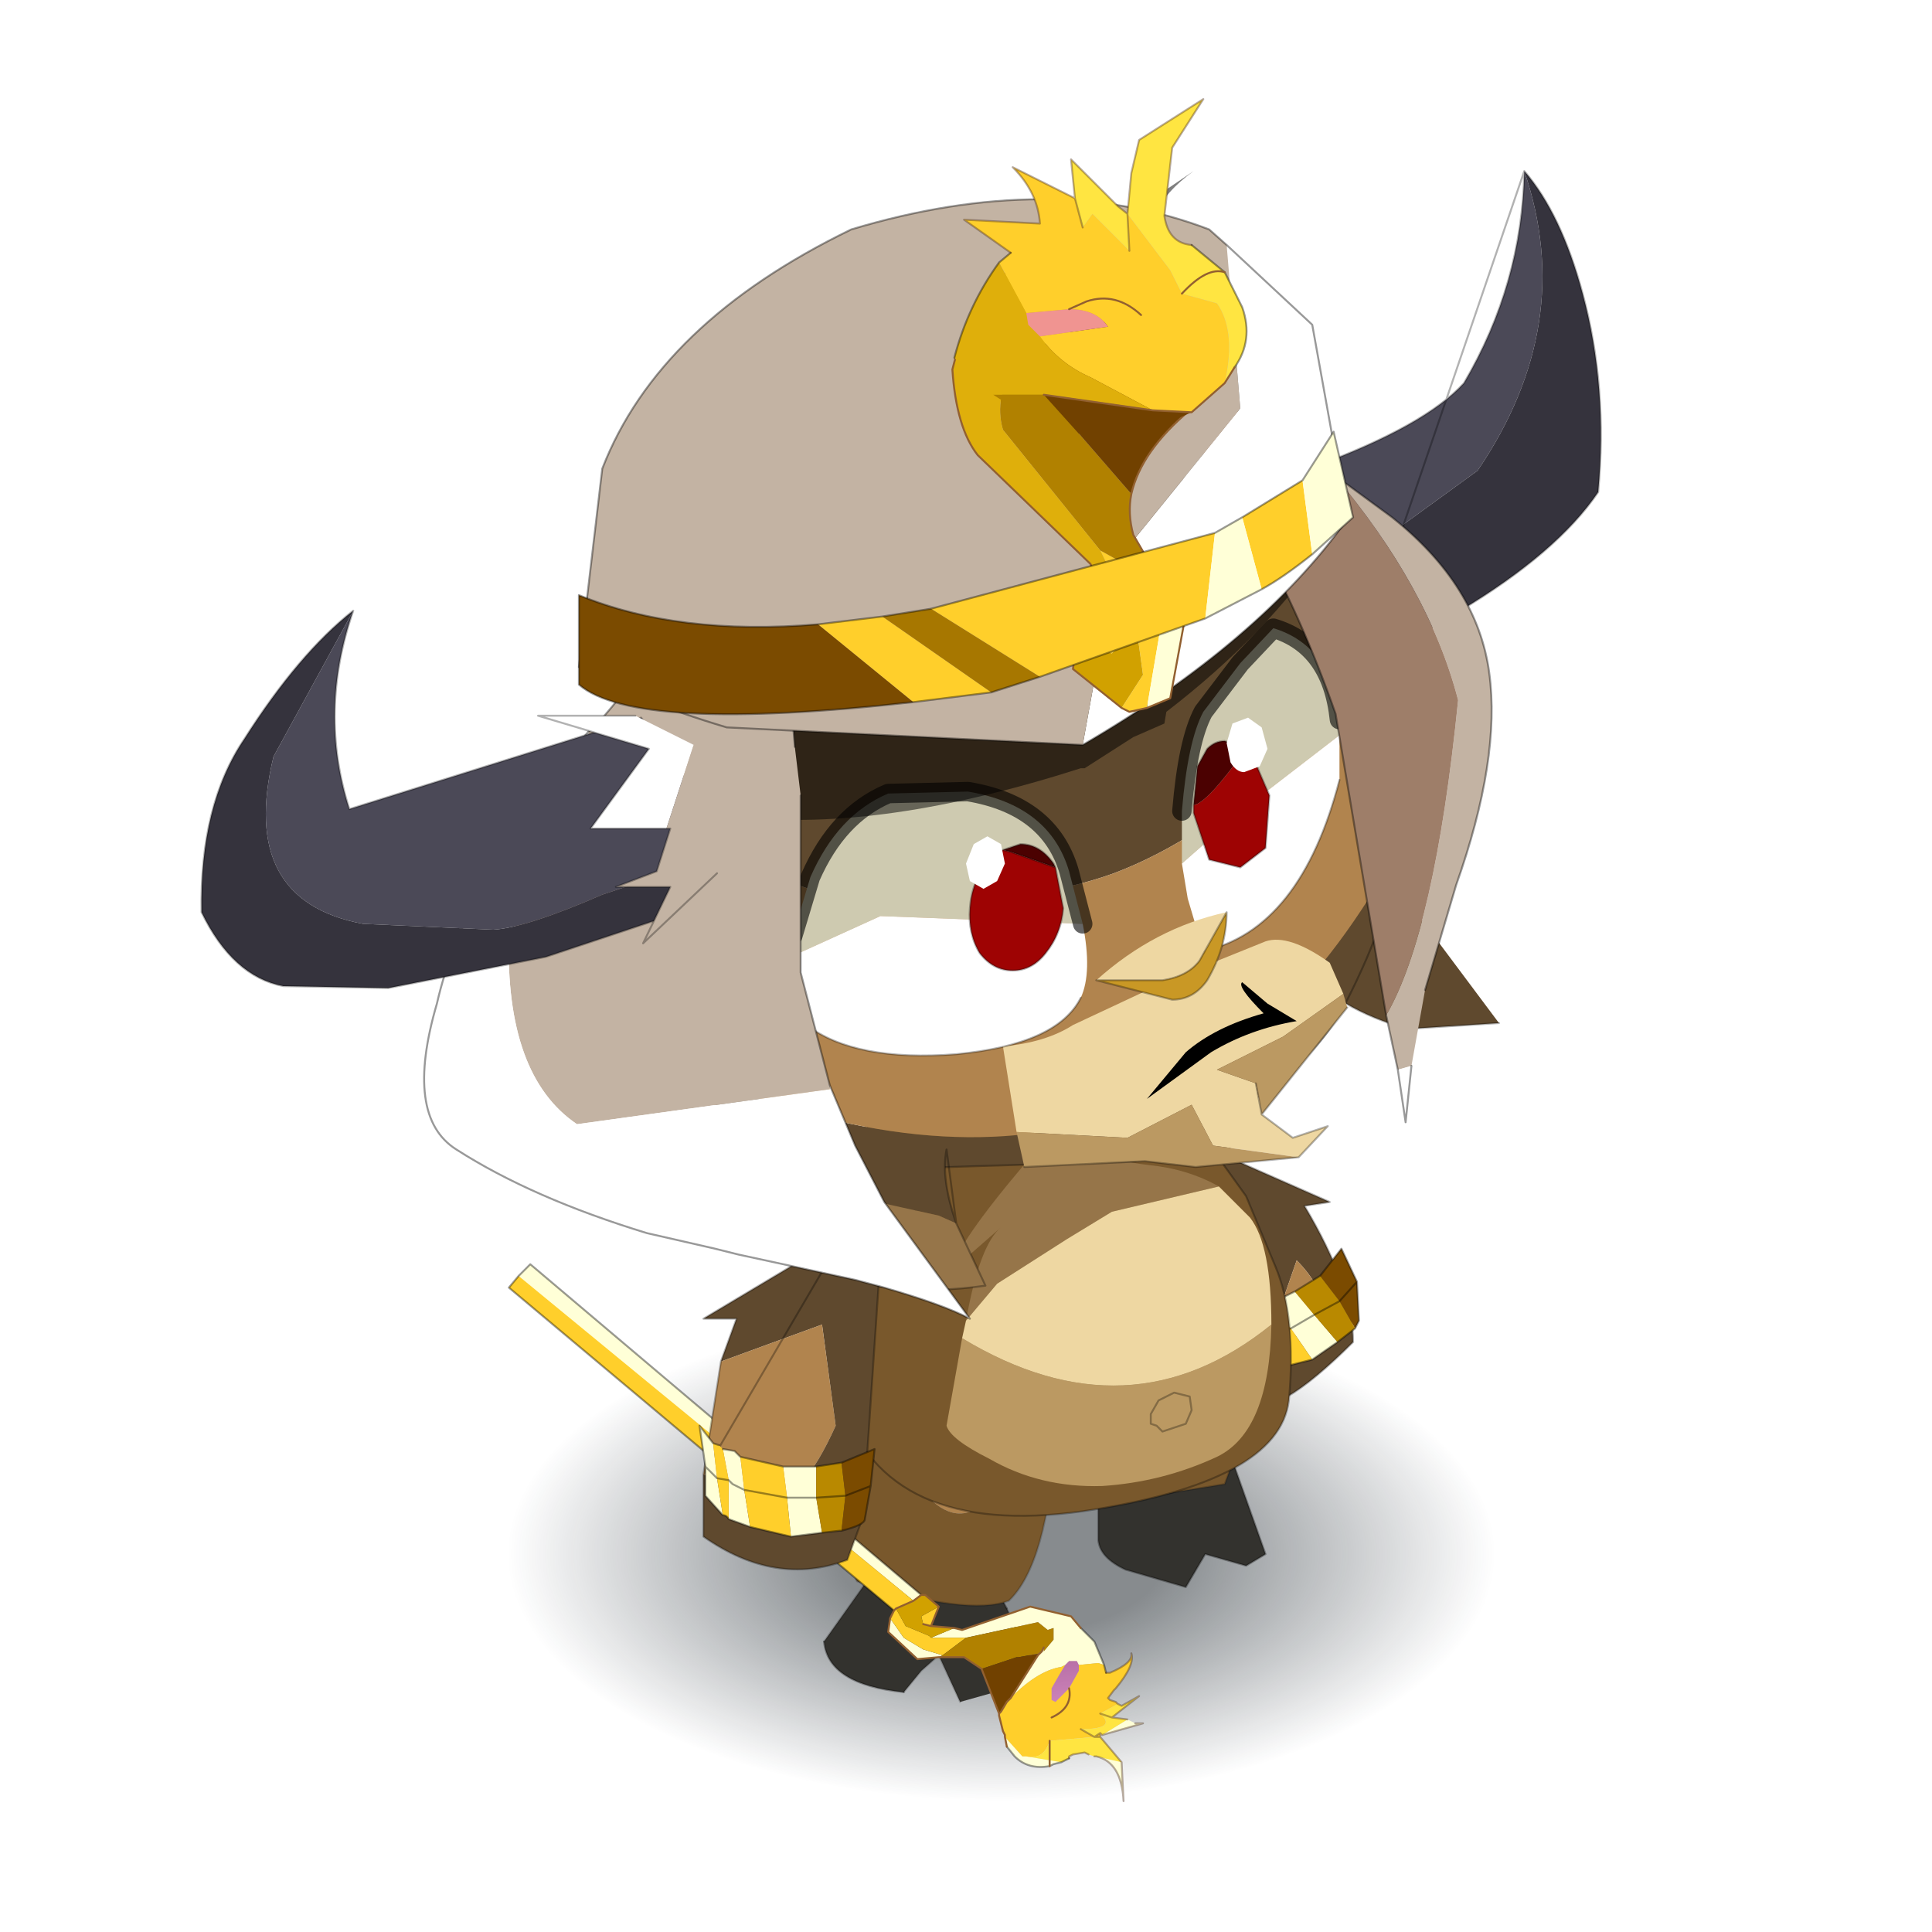 <?xml version="1.0" encoding="UTF-8" standalone="no"?>
<svg xmlns:xlink="http://www.w3.org/1999/xlink" height="440.0px" width="440.0px" xmlns="http://www.w3.org/2000/svg">
  <g transform="matrix(10.0, 0.0, 0.0, 10.0, 0.0, 0.0)">
    <use height="44.0" transform="matrix(1.0, 0.0, 0.0, 1.0, 0.0, 0.0)" width="44.0" xlink:href="#shape0"/>
    <use height="44.15" transform="matrix(0.886, 0.0, 0.0, 0.886, 4.59, 2.257)" width="35.95" xlink:href="#sprite0"/>
  </g>
  <defs>
    <g id="shape0" transform="matrix(1.0, 0.0, 0.0, 1.0, 0.0, 0.0)">
      <path d="M44.0 44.0 L0.0 44.0 0.0 0.0 44.0 0.0 44.0 44.0" fill="#43adca" fill-opacity="0.0" fill-rule="evenodd" stroke="none"/>
    </g>
    <g id="sprite0" transform="matrix(1.0, 0.0, 0.0, 1.0, 22.35, 37.9)">
      <use height="29.5" transform="matrix(-0.912, 0.0, 0.0, 0.456, 11.66, -7.23)" width="29.5" xlink:href="#sprite1"/>
      <use height="0.0" transform="matrix(1.0, 0.0, 0.0, 1.0, 0.25, -5.1)" width="0.0" xlink:href="#sprite2"/>
      <use height="6.55" transform="matrix(1.0, 0.0, 0.0, 1.0, 2.7, -10.85)" width="4.7" xlink:href="#sprite3"/>
      <use height="2.8" transform="matrix(1.0, 0.0, 0.0, 1.0, 0.95, -13.2)" width="3.3" xlink:href="#sprite4"/>
      <use height="3.25" transform="matrix(1.0, 0.0, 0.0, 1.0, 0.7, -2.9)" width="4.3" xlink:href="#sprite5"/>
      <use height="3.45" transform="matrix(1.0, 0.0, 0.0, 1.0, -6.35, -0.15)" width="5.5" xlink:href="#sprite6"/>
      <use height="5.95" transform="matrix(1.0, 0.0, 0.0, 1.0, 0.4, -7.75)" width="4.0" xlink:href="#sprite7"/>
      <use height="5.7" transform="matrix(1.0, 0.0, 0.0, 1.0, -5.6, -4.9)" width="5.2" xlink:href="#sprite8"/>
      <use height="13.7" transform="matrix(1.0, 0.0, 0.0, 1.0, -5.9, -15.2)" width="11.55" xlink:href="#sprite9"/>
      <use height="3.1" transform="matrix(1.0, 0.0, 0.0, 1.0, -6.35, -11.15)" width="3.1" xlink:href="#sprite10"/>
      <use height="21.4" transform="matrix(1.0, 0.0, 0.0, 1.0, -11.8, -28.7)" width="22.8" xlink:href="#sprite11"/>
      <use height="0.0" transform="matrix(1.0, 0.0, 0.0, 1.0, -10.9, -17.95)" width="0.0" xlink:href="#sprite12"/>
      <use height="0.0" transform="matrix(1.0, 0.0, 0.0, 1.0, 4.55, -26.75)" width="0.0" xlink:href="#sprite13"/>
      <use height="11.25" transform="matrix(1.0, 0.0, 0.0, 1.0, -7.4, -24.55)" width="14.55" xlink:href="#sprite14"/>
      <use height="14.55" transform="matrix(1.0, 0.0, 0.0, 1.0, -14.45, -8.7)" width="16.3" xlink:href="#sprite15"/>
      <use height="31.35" transform="matrix(1.0, 0.0, 0.0, 1.0, -22.35, -37.9)" width="35.95" xlink:href="#sprite16"/>
    </g>
    <g id="sprite1" transform="matrix(1.0, 0.0, 0.0, 1.0, 14.75, 14.75)">
      <use height="29.5" transform="matrix(1.0, 0.0, 0.0, 1.0, -14.75, -14.75)" width="29.5" xlink:href="#shape1"/>
    </g>
    <g id="shape1" transform="matrix(1.0, 0.0, 0.0, 1.0, 14.75, 14.75)">
      <path d="M10.4 -10.45 Q14.75 -6.1 14.75 0.0 14.75 6.1 10.4 10.4 6.1 14.75 0.0 14.75 -6.1 14.75 -10.45 10.4 -14.75 6.1 -14.75 0.0 -14.75 -6.1 -10.45 -10.45 -6.1 -14.75 0.0 -14.75 6.1 -14.75 10.4 -10.45" fill="url(#gradient0)" fill-rule="evenodd" stroke="none"/>
    </g>
    <radialGradient cx="0" cy="0" gradientTransform="matrix(0.017, 0.0, 0.0, 0.017, 0.0, 0.0)" gradientUnits="userSpaceOnUse" id="gradient0" r="819.2" spreadMethod="pad">
      <stop offset="0.333" stop-color="#0e171d" stop-opacity="0.498"/>
      <stop offset="1.0" stop-color="#101a24" stop-opacity="0.0"/>
    </radialGradient>
    <g id="sprite3" transform="matrix(1.0, 0.0, 0.0, 1.0, 0.35, 0.6)">
      <use height="6.55" transform="matrix(1.0, 0.0, 0.0, 1.0, -0.35, -0.6)" width="4.7" xlink:href="#shape2"/>
    </g>
    <g id="shape2" transform="matrix(1.0, 0.0, 0.0, 1.0, 0.35, 0.6)">
      <path d="M2.35 3.35 L1.9 4.65 3.5 3.6 Q3.4 2.85 2.75 2.2 L2.35 3.35 M0.65 -0.6 L3.6 0.7 2.95 0.8 Q4.2 2.9 4.2 4.3 2.2 6.3 1.45 5.9 0.7 5.5 0.05 3.05 -0.6 0.55 -0.25 -0.1 L0.65 -0.6" fill="#5f492e" fill-rule="evenodd" stroke="none"/>
      <path d="M2.35 3.35 L2.75 2.2 Q3.4 2.85 3.5 3.6 L1.9 4.65 2.35 3.35" fill="#b1844e" fill-rule="evenodd" stroke="none"/>
      <path d="M-0.25 -0.1 Q-0.6 0.55 0.05 3.05 0.7 5.5 1.45 5.9 2.2 6.3 4.2 4.3 4.2 2.9 2.95 0.8 L3.6 0.7 0.65 -0.6" fill="none" stroke="#000000" stroke-linecap="round" stroke-linejoin="round" stroke-opacity="0.302" stroke-width="0.05"/>
      <path d="M3.8 4.3 L3.15 4.75 2.6 3.95 3.2 3.6 2.6 3.95 2.0 3.35 2.7 3.0 3.2 3.6 3.8 4.3 M2.15 5.0 L1.55 5.05 0.95 4.3 0.05 3.7 0.0 3.65 0.05 3.65 0.95 3.65 1.5 4.25 0.95 4.3 1.5 4.25 2.15 5.0 M1.4 5.05 L0.6 4.85 Q0.25 4.6 0.25 4.25 L0.05 3.7 0.05 3.65 0.05 3.7 0.8 4.35 0.25 4.25 0.8 4.35 1.4 5.05" fill="#ffffd7" fill-rule="evenodd" stroke="none"/>
      <path d="M3.35 2.6 L3.9 1.9 4.3 2.75 4.35 3.75 4.25 3.95 3.85 3.25 3.35 2.6 M4.3 2.75 L3.85 3.25 4.3 2.75" fill="#7b4b00" fill-rule="evenodd" stroke="none"/>
      <path d="M3.15 4.75 L2.15 5.0 1.5 4.25 0.95 3.65 2.0 3.35 2.6 3.95 1.5 4.25 2.6 3.95 3.15 4.75 M1.55 5.05 L1.4 5.05 0.8 4.35 0.95 4.3 0.8 4.35 0.05 3.7 0.95 4.3 1.55 5.05" fill="#ffcf2b" fill-rule="evenodd" stroke="none"/>
      <path d="M4.25 3.95 L3.8 4.3 3.2 3.6 2.7 3.0 3.35 2.6 3.85 3.25 4.25 3.95 M3.85 3.25 L3.2 3.6 3.85 3.25" fill="#b98900" fill-rule="evenodd" stroke="none"/>
      <path d="M3.35 2.6 L3.9 1.9 4.3 2.75 4.35 3.75 4.25 3.95 3.8 4.3 3.15 4.75 2.15 5.0 1.55 5.05 1.4 5.05 0.6 4.85 Q0.25 4.6 0.25 4.25 L0.05 3.7 0.05 3.65 0.95 3.65 2.0 3.35 2.7 3.0 3.35 2.6 M0.0 3.65 L0.05 3.65 M3.85 3.25 L4.3 2.75 M0.95 4.3 L0.8 4.35 M0.95 4.3 L1.5 4.25 2.6 3.95 M0.25 4.25 L0.8 4.35 M3.2 3.6 L2.6 3.95 M3.2 3.6 L3.85 3.25" fill="none" stroke="#000000" stroke-linecap="round" stroke-linejoin="round" stroke-opacity="0.4" stroke-width="0.05"/>
    </g>
    <g id="sprite4" transform="matrix(1.0, 0.0, 0.0, 1.0, -0.1, 1.25)">
      <use height="2.8" transform="matrix(1.0, 0.0, 0.0, 1.0, 0.1, -1.25)" width="3.3" xlink:href="#shape3"/>
    </g>
    <g id="shape3" transform="matrix(1.0, 0.0, 0.0, 1.0, -0.1, 1.25)">
      <path d="M0.2 -0.4 L0.15 -0.95 0.1 -1.25 Q2.15 -0.3 3.4 0.95 L1.95 1.55 1.9 1.5 Q1.3 0.4 0.2 -0.4" fill="#5f492e" fill-rule="evenodd" stroke="none"/>
      <path d="M0.1 -1.25 Q2.15 -0.3 3.4 0.95 M1.95 1.55 L1.9 1.5 Q1.3 0.4 0.2 -0.4" fill="none" stroke="#000000" stroke-linecap="round" stroke-linejoin="round" stroke-opacity="0.302" stroke-width="0.05"/>
    </g>
    <g id="sprite5" transform="matrix(1.0, 0.0, 0.0, 1.0, 2.0, 0.15)">
      <use height="3.25" transform="matrix(1.0, 0.0, 0.0, 1.0, -2.0, -0.15)" width="4.3" xlink:href="#shape4"/>
    </g>
    <g id="shape4" transform="matrix(1.0, 0.0, 0.0, 1.0, 2.0, 0.15)">
      <path d="M-2.0 1.9 L-2.0 -0.15 1.45 -0.15 2.3 2.25 1.8 2.55 0.75 2.25 0.25 3.1 -1.3 2.65 Q-1.95 2.35 -2.0 1.9" fill="#33322e" fill-rule="evenodd" stroke="none"/>
      <path d="M-2.0 1.9 L-2.0 -0.15 1.45 -0.15 2.3 2.25 1.8 2.55 0.75 2.25 0.25 3.1 -1.3 2.65 Q-1.95 2.35 -2.0 1.9 Z" fill="none" stroke="#000000" stroke-linecap="round" stroke-linejoin="round" stroke-opacity="0.302" stroke-width="0.05"/>
    </g>
    <g id="sprite6" transform="matrix(1.0, 0.0, 0.0, 1.0, 3.45, 0.05)">
      <use height="3.45" transform="matrix(1.0, 0.0, 0.0, 1.0, -3.45, -0.05)" width="5.5" xlink:href="#shape5"/>
    </g>
    <g id="shape5" transform="matrix(1.0, 0.0, 0.0, 1.0, 3.45, 0.05)">
      <path d="M1.25 1.0 L2.05 2.65 1.65 2.95 0.05 3.4 -0.5 2.2 -0.95 2.6 -1.4 3.15 Q-3.35 2.95 -3.45 1.85 L-2.1 -0.05 0.7 -0.05 1.25 1.0" fill="#33322e" fill-rule="evenodd" stroke="none"/>
      <path d="M1.25 1.0 L0.7 -0.05 -2.1 -0.05 M-3.45 1.85 Q-3.35 2.95 -1.4 3.15" fill="none" stroke="#000000" stroke-linecap="round" stroke-linejoin="round" stroke-opacity="0.302" stroke-width="0.05"/>
      <path d="M1.65 2.95 L2.05 2.65 1.25 1.0 M-2.1 -0.05 L-3.45 1.85 M-1.4 3.15 L-0.95 2.6 -0.5 2.2 0.05 3.4" fill="none" stroke="#000000" stroke-linecap="round" stroke-linejoin="round" stroke-opacity="0.188" stroke-width="0.05"/>
    </g>
    <g id="sprite7" transform="matrix(1.0, 0.0, 0.0, 1.0, 1.5, 2.65)">
      <use height="5.95" transform="matrix(1.0, 0.0, 0.0, 1.0, -1.5, -2.65)" width="4.0" xlink:href="#shape6"/>
    </g>
    <g id="shape6" transform="matrix(1.0, 0.0, 0.0, 1.0, 1.5, 2.65)">
      <path d="M2.45 -0.45 L2.45 1.7 2.05 2.8 -1.05 3.3 Q-1.75 0.55 -1.3 -0.4 0.55 -2.2 1.6 -2.65 2.3 -1.9 2.45 -0.45" fill="#79582c" fill-rule="evenodd" stroke="none"/>
      <path d="M2.45 -0.45 L2.45 1.7 2.05 2.8 -1.05 3.3 Q-1.75 0.55 -1.3 -0.4 0.55 -2.2 1.6 -2.65 2.3 -1.9 2.45 -0.45 Z" fill="none" stroke="#000000" stroke-linecap="round" stroke-linejoin="round" stroke-opacity="0.188" stroke-width="0.05"/>
    </g>
    <g id="sprite8" transform="matrix(1.0, 0.0, 0.0, 1.0, 3.55, 0.55)">
      <use height="5.7" transform="matrix(1.0, 0.0, 0.0, 1.0, -3.55, -0.55)" width="5.2" xlink:href="#shape7"/>
    </g>
    <g id="shape7" transform="matrix(1.0, 0.0, 0.0, 1.0, 3.55, 0.55)">
      <path d="M1.65 0.8 Q1.45 4.1 0.45 5.05 -0.6 5.45 -3.45 4.55 -3.8 3.95 -2.9 -0.2 L-1.3 -0.55 -1.5 2.5 Q-0.7 3.2 0.05 2.3 L1.35 0.5 1.65 0.8" fill="#79582c" fill-rule="evenodd" stroke="none"/>
      <path d="M-1.3 -0.55 Q0.3 -0.5 1.35 0.5 L0.05 2.3 Q-0.7 3.2 -1.5 2.5 L-1.3 -0.55" fill="#b1844e" fill-rule="evenodd" stroke="none"/>
      <path d="M1.65 0.8 Q1.45 4.1 0.45 5.05 -0.6 5.45 -3.45 4.55 -3.8 3.95 -2.9 -0.2 L-1.3 -0.55" fill="none" stroke="#000000" stroke-linecap="round" stroke-linejoin="round" stroke-opacity="0.188" stroke-width="0.05"/>
    </g>
    <g id="sprite9" transform="matrix(1.0, 0.0, 0.0, 1.0, 5.35, 2.75)">
      <use height="13.7" transform="matrix(1.0, 0.0, 0.0, 1.0, -5.35, -2.75)" width="11.55" xlink:href="#shape8"/>
    </g>
    <g id="shape8" transform="matrix(1.0, 0.0, 0.0, 1.0, 5.35, 2.75)">
      <path d="M2.0 -2.75 Q2.45 -0.7 3.65 0.8 L5.05 2.75 5.8 4.55 Q6.35 5.85 6.15 8.0 5.9 10.1 0.85 10.85 -4.2 11.55 -5.35 8.05 -5.45 3.8 -4.35 -0.55 -0.4 -2.6 2.0 -2.75" fill="#79582c" fill-rule="evenodd" stroke="none"/>
      <path d="M2.0 -2.75 Q2.45 -0.7 3.65 0.8 L5.05 2.75 5.8 4.55 Q6.35 5.85 6.15 8.0 5.9 10.1 0.85 10.85 -4.2 11.55 -5.35 8.05 -5.45 3.8 -4.35 -0.55 -0.4 -2.6 2.0 -2.75 Z" fill="none" stroke="#000000" stroke-linecap="round" stroke-linejoin="round" stroke-opacity="0.302" stroke-width="0.05"/>
      <path d="M4.35 2.5 L1.6 3.15 0.45 3.85 -1.35 5.0 -2.15 5.95 Q-1.8 4.0 -1.25 3.55 L-2.45 4.6 -2.45 4.45 Q-2.15 3.65 -0.15 1.35 L0.15 0.9 Q0.85 1.75 2.55 1.95 3.55 2.05 4.35 2.5" fill="#967549" fill-rule="evenodd" stroke="none"/>
      <path d="M-2.25 6.4 Q2.05 9.0 5.7 6.05 5.65 8.8 4.3 9.45 2.9 10.1 1.35 10.2 -0.25 10.25 -1.55 9.5 -2.55 9.0 -2.65 8.65 L-2.25 6.4" fill="#bb9962" fill-rule="evenodd" stroke="none"/>
      <path d="M-2.15 5.95 L-1.35 5.0 0.45 3.85 1.6 3.15 4.35 2.5 5.15 3.3 Q5.7 4.0 5.7 6.05 2.05 9.0 -2.25 6.4 L-2.15 5.95" fill="#eed7a2" fill-rule="evenodd" stroke="none"/>
      <path d="M2.9 8.8 L2.75 8.65 2.6 8.6 2.6 8.35 2.8 8.0 3.2 7.8 3.6 7.9 3.65 8.25 3.5 8.6 3.05 8.75 2.9 8.8 Z" fill="none" stroke="#000000" stroke-linecap="round" stroke-linejoin="round" stroke-opacity="0.302" stroke-width="0.05"/>
    </g>
    <g id="sprite10" transform="matrix(1.0, 0.0, 0.0, 1.0, 4.65, -0.25)">
      <use height="3.1" transform="matrix(1.0, 0.0, 0.0, 1.0, -4.65, 0.25)" width="3.1" xlink:href="#shape9"/>
    </g>
    <g id="shape9" transform="matrix(1.0, 0.0, 0.0, 1.0, 4.65, -0.25)">
      <path d="M-4.65 3.15 Q-3.45 1.3 -2.05 0.25 L-1.55 0.8 -3.05 3.35 -4.65 3.15" fill="#5f492e" fill-rule="evenodd" stroke="none"/>
      <path d="M-2.05 0.25 Q-3.45 1.3 -4.65 3.15 M-3.05 3.35 L-1.55 0.8" fill="none" stroke="#000000" stroke-linecap="round" stroke-linejoin="round" stroke-opacity="0.302" stroke-width="0.05"/>
    </g>
    <g id="sprite11" transform="matrix(1.0, 0.0, 0.0, 1.0, 12.5, 14.25)">
      <use height="21.4" transform="matrix(1.0, 0.0, 0.0, 1.0, -12.5, -14.25)" width="22.8" xlink:href="#shape10"/>
    </g>
    <g id="shape10" transform="matrix(1.0, 0.0, 0.0, 1.0, 12.5, 14.25)">
      <path d="M10.3 0.3 L7.95 0.45 Q6.15 -0.05 5.15 -1.2 5.55 -1.35 6.05 -1.9 6.7 -2.65 6.75 -4.45 L10.3 0.3" fill="#5f492e" fill-rule="evenodd" stroke="none"/>
      <path d="M10.3 0.3 L7.95 0.45 Q6.15 -0.05 5.15 -1.2 5.55 -1.35 6.05 -1.9 6.7 -2.65 6.75 -4.45" fill="none" stroke="#000000" stroke-linecap="round" stroke-linejoin="round" stroke-opacity="0.302" stroke-width="0.05"/>
      <path d="M6.75 -10.0 Q6.35 -7.8 4.9 -6.5 2.65 -4.4 0.4 -3.55 -1.8 -2.75 -5.4 -2.8 -8.95 -2.9 -11.15 -6.1 -11.6 -6.8 -11.5 -7.65 L-11.3 -8.0 Q-9.4 -11.75 -5.4 -13.35 -1.5 -15.0 2.25 -13.7 5.35 -12.6 6.75 -10.0 M-10.75 1.45 Q1.55 6.8 7.55 -3.9 7.6 -2.65 6.35 -0.2 5.1 2.2 0.95 3.85 L-7.0 4.1 Q-9.4 3.15 -10.75 1.45" fill="#5f492e" fill-rule="evenodd" stroke="none"/>
      <path d="M-11.5 -7.65 Q-11.6 -6.8 -11.15 -6.1 -8.95 -2.9 -5.4 -2.8 -1.8 -2.75 0.4 -3.55 2.65 -4.4 4.9 -6.5 6.35 -7.8 6.75 -10.0 L7.3 -8.8 Q8.1 -6.4 7.55 -3.9 1.55 6.8 -10.75 1.45 -11.55 0.5 -11.95 -0.8 -13.2 -4.25 -11.5 -7.65" fill="#b1844e" fill-rule="evenodd" stroke="none"/>
      <path d="M-11.5 -7.65 Q-13.2 -4.25 -11.95 -0.8 -11.55 0.5 -10.75 1.45 M7.55 -3.9 Q8.1 -6.4 7.3 -8.8 L6.75 -10.0 Q5.35 -12.6 2.25 -13.7 -1.5 -15.0 -5.4 -13.35 -9.4 -11.75 -11.3 -8.0 L-11.5 -7.65 M7.55 -3.9 Q7.6 -2.65 6.35 -0.2 5.1 2.2 0.95 3.85 L-7.0 4.1 Q-9.4 3.15 -10.75 1.45" fill="none" stroke="#000000" stroke-linecap="round" stroke-linejoin="round" stroke-opacity="0.302" stroke-width="0.05"/>
      <path d="M-9.8 5.05 L-11.25 3.8 -3.9 3.55 Q-4.05 4.3 -3.65 5.45 L-4.1 5.25 -6.35 4.75 -6.3 4.85 -5.85 5.5 -5.3 6.3 -9.85 4.95 -9.8 5.05" fill="#5f492e" fill-rule="evenodd" stroke="none"/>
      <path d="M-3.65 5.45 L-2.9 7.05 Q-5.35 7.4 -7.4 6.6 L-9.8 5.05 -9.85 4.95 -5.3 6.3 -5.85 5.5 -6.3 4.85 -6.35 4.75 -4.1 5.25 -3.65 5.45" fill="#967549" fill-rule="evenodd" stroke="none"/>
      <path d="M-3.65 5.45 L-2.9 7.05 Q-5.35 7.4 -7.4 6.6 L-9.8 5.05 -11.25 3.8 M-3.9 3.55 Q-4.05 4.3 -3.65 5.45 Z" fill="none" stroke="#000000" stroke-linecap="round" stroke-linejoin="round" stroke-opacity="0.302" stroke-width="0.05"/>
      <path d="M4.2 2.65 L5.0 3.25 5.9 2.95 5.15 3.75 2.95 3.45 2.4 2.4 0.75 3.25 -2.1 3.1 -2.45 0.9 Q-1.35 0.8 -0.65 0.35 L1.7 -0.75 4.3 -1.8 Q4.9 -2.0 5.95 -1.25 L6.3 -0.45 4.75 0.65 3.05 1.5 4.05 1.85 4.2 2.65" fill="#eed7a2" fill-rule="evenodd" stroke="none"/>
      <path d="M6.3 -0.45 L6.4 -0.1 4.2 2.65 4.05 1.85 3.05 1.5 4.75 0.65 6.3 -0.45 M5.15 3.75 L2.5 4.0 1.2 3.85 -1.9 4.0 -2.1 3.1 0.75 3.25 2.4 2.4 2.95 3.45 5.15 3.75" fill="#bb9962" fill-rule="evenodd" stroke="none"/>
      <path d="M6.4 -0.1 L4.2 2.65 5.0 3.25 5.9 2.95 5.15 3.75 2.5 4.0 1.2 3.85 -1.9 4.0 M4.05 1.85 L4.2 2.65" fill="none" stroke="#000000" stroke-linecap="round" stroke-linejoin="round" stroke-opacity="0.302" stroke-width="0.05"/>
      <path d="M4.35 -0.2 L5.1 0.25 Q3.9 0.45 2.9 1.05 L1.25 2.25 2.25 1.05 Q3.0 0.4 4.25 0.05 3.55 -0.65 3.7 -0.75 L4.35 -0.2" fill="#000000" fill-rule="evenodd" stroke="none"/>
    </g>
    <g id="sprite14" transform="matrix(1.0, 0.0, 0.0, 1.0, 6.75, 4.75)">
      <use height="11.25" transform="matrix(1.0, 0.0, 0.0, 1.0, -6.75, -4.75)" width="14.55" xlink:href="#shape11"/>
    </g>
    <g id="shape11" transform="matrix(1.0, 0.0, 0.0, 1.0, 6.75, 4.75)">
      <path d="M3.5 0.2 Q3.65 -1.6 4.05 -2.35 L5.0 -3.6 5.85 -4.5 Q7.35 -4.05 7.55 -2.15 L7.55 -1.75 5.15 0.1 3.5 1.55 3.5 0.2" fill="#cecab0" fill-rule="evenodd" stroke="none"/>
      <path d="M7.55 -1.75 L7.55 -0.6 Q6.55 3.25 4.05 3.8 L3.65 2.45 3.5 1.55 5.15 0.1 7.55 -1.75 M4.25 4.1 L4.1 3.9 4.4 4.1 4.25 4.1" fill="#ffffff" fill-rule="evenodd" stroke="none"/>
      <path d="M3.5 0.2 Q3.65 -1.6 4.05 -2.35 L5.0 -3.6 5.85 -4.5 Q7.35 -4.05 7.55 -2.15" fill="none" stroke="#000000" stroke-linecap="round" stroke-linejoin="round" stroke-opacity="0.6" stroke-width="0.5"/>
      <path d="M7.55 -0.6 Q6.55 3.25 4.05 3.8" fill="none" stroke="#000000" stroke-linecap="round" stroke-linejoin="round" stroke-opacity="0.302" stroke-width="0.05"/>
      <path d="M5.15 -1.4 L5.15 -1.5 5.3 -1.25 5.75 -0.2 5.65 1.15 5.0 1.65 4.2 1.45 3.8 0.25 3.8 0.05 Q4.15 0.0 5.15 -1.4 L5.3 -1.25 5.15 -1.4" fill="#9e0303" fill-rule="evenodd" stroke="none"/>
      <path d="M3.8 0.05 L3.9 -0.95 4.15 -1.4 Q4.35 -1.6 4.6 -1.6 L5.15 -1.4 Q4.15 0.0 3.8 0.05" fill="#4b0101" fill-rule="evenodd" stroke="none"/>
      <path d="M3.8 0.05 L3.9 -0.95 4.15 -1.4 Q4.35 -1.6 4.6 -1.6 L5.15 -1.4 5.3 -1.25 5.75 -0.2 5.65 1.15 5.0 1.65 4.2 1.45 3.8 0.25 3.8 0.05 M5.15 -1.5 L5.3 -1.25" fill="none" stroke="#000000" stroke-linecap="round" stroke-linejoin="round" stroke-opacity="0.302" stroke-width="0.05"/>
      <path d="M5.5 -0.95 L5.1 -0.8 Q4.9 -0.8 4.75 -1.05 L4.65 -1.55 4.8 -2.05 5.2 -2.2 5.55 -1.95 5.7 -1.4 5.5 -0.95" fill="#ffffff" fill-rule="evenodd" stroke="none"/>
      <path d="M4.65 2.8 L3.95 4.05 Q3.65 4.45 3.0 4.55 L1.3 4.55 Q2.8 3.2 4.65 2.8" fill="#eed7a2" fill-rule="evenodd" stroke="none"/>
      <path d="M4.65 2.8 Q4.65 3.7 4.15 4.55 3.8 5.05 3.25 5.05 L1.3 4.55 3.0 4.55 Q3.65 4.45 3.95 4.05 L4.65 2.8" fill="#c99825" fill-rule="evenodd" stroke="none"/>
      <path d="M1.3 4.55 L3.25 5.05 Q3.8 5.05 4.15 4.55 4.65 3.7 4.65 2.8 L3.95 4.05 Q3.65 4.45 3.0 4.55 L1.3 4.55 Z" fill="none" stroke="#000000" stroke-linecap="round" stroke-linejoin="round" stroke-opacity="0.302" stroke-width="0.05"/>
      <path d="M-6.5 3.4 L-6.05 1.9 Q-5.35 0.3 -4.05 -0.25 L-2.0 -0.3 Q0.1 0.05 0.6 1.75 L0.95 3.1 -4.25 2.9 -6.45 3.9 -6.5 3.4" fill="#cecab0" fill-rule="evenodd" stroke="none"/>
      <path d="M0.95 3.1 Q1.2 4.35 0.9 5.0 0.3 6.2 -2.3 6.45 -4.9 6.65 -6.15 5.7 -6.5 4.7 -6.45 3.9 L-4.25 2.9 0.95 3.1" fill="#ffffff" fill-rule="evenodd" stroke="none"/>
      <path d="M-6.5 3.4 L-6.05 1.9 Q-5.35 0.3 -4.05 -0.25 L-2.0 -0.3 Q0.1 0.05 0.6 1.75 L0.95 3.1" fill="none" stroke="#000000" stroke-linecap="round" stroke-linejoin="round" stroke-opacity="0.6" stroke-width="0.5"/>
      <path d="M0.9 5.0 Q0.3 6.2 -2.3 6.45 -4.9 6.65 -6.15 5.7" fill="none" stroke="#000000" stroke-linecap="round" stroke-linejoin="round" stroke-opacity="0.302" stroke-width="0.05"/>
      <path d="M-2.55 3.15 L-2.2 3.45 Q-1.6 4.55 -2.75 5.45 L-3.0 5.4 Q-3.8 5.3 -4.15 4.75 -4.15 2.95 -2.55 3.15" fill="#ffffff" fill-rule="evenodd" stroke="none"/>
      <path d="M-1.1 1.2 L-0.9 1.25 0.25 1.65 0.45 2.7 Q0.4 3.35 0.0 3.85 -0.35 4.3 -0.85 4.3 -1.35 4.3 -1.7 3.85 -2.0 3.35 -1.95 2.7 -1.9 2.0 -1.5 1.55 L-1.1 1.2" fill="#9e0303" fill-rule="evenodd" stroke="none"/>
      <path d="M0.25 1.65 L-0.9 1.25 -1.1 1.2 -0.65 1.05 Q-0.15 1.05 0.2 1.55 L0.25 1.65" fill="#4b0101" fill-rule="evenodd" stroke="none"/>
      <path d="M-1.1 1.2 L-0.9 1.25 0.25 1.65 0.2 1.55 Q-0.15 1.05 -0.65 1.05 L-1.1 1.2 -1.5 1.55 Q-1.9 2.0 -1.95 2.7 -2.0 3.35 -1.7 3.85 -1.35 4.3 -0.85 4.3 -0.35 4.3 0.0 3.85 0.4 3.35 0.45 2.7 L0.25 1.65" fill="none" stroke="#000000" stroke-linecap="round" stroke-linejoin="round" stroke-opacity="0.302" stroke-width="0.05"/>
      <path d="M-1.6 2.2 L-1.95 2.0 -2.05 1.55 -1.85 1.05 -1.5 0.85 -1.15 1.05 -1.05 1.55 -1.25 2.0 -1.6 2.2" fill="#ffffff" fill-rule="evenodd" stroke="none"/>
    </g>
    <g id="sprite15" transform="matrix(1.0, 0.0, 0.0, 1.0, 11.1, 0.1)">
      <use height="14.55" transform="matrix(1.0, 0.0, 0.0, 1.0, -11.1, -0.1)" width="16.3" xlink:href="#shape12"/>
    </g>
    <g id="shape12" transform="matrix(1.0, 0.0, 0.0, 1.0, 11.1, 0.1)">
      <path d="M-10.85 0.95 L-10.55 0.65 -0.5 9.15 -0.7 9.3 -10.85 0.95 M0.35 10.0 L0.55 10.05 2.3 9.45 3.35 9.7 3.6 10.0 3.95 10.35 4.2 10.95 4.05 10.9 3.55 10.95 3.5 10.85 3.3 10.85 3.2 10.95 3.1 11.0 Q2.45 11.1 1.7 11.9 L1.8 11.8 2.5 10.7 2.55 10.65 2.6 10.6 2.65 10.5 2.65 10.6 2.9 10.3 2.9 10.0 2.75 10.05 2.5 9.85 0.65 10.25 -0.25 10.25 0.35 10.0 M4.8 12.35 L5.0 12.45 5.2 12.45 4.15 12.75 4.8 12.35 M4.65 13.45 L4.7 14.45 Q4.65 13.45 4.0 13.3 L4.65 13.45 M3.1 13.45 L2.9 13.5 2.8 13.55 Q2.25 13.65 1.9 13.3 L1.7 13.05 1.65 12.8 2.1 13.3 2.2 13.3 2.8 13.4 3.1 13.45 M-0.05 10.75 L-0.6 10.8 -1.35 10.1 -1.3 9.75 -0.95 10.25 -0.45 10.55 0.05 10.7 -0.05 10.75 M2.8 13.55 L2.8 13.4 2.8 13.55" fill="#ffffd7" fill-rule="evenodd" stroke="none"/>
      <path d="M-0.05 9.45 L-0.25 9.95 -0.45 9.9 -0.5 9.7 -0.05 9.45 M4.2 10.95 L4.25 11.15 4.35 11.15 Q4.95 10.9 4.9 10.65 5.0 10.95 4.5 11.55 L4.45 11.6 4.3 11.8 4.35 11.85 4.5 11.9 4.55 11.95 4.1 12.2 Q4.55 12.6 3.6 12.6 L3.95 12.8 4.1 12.7 4.1 12.8 3.95 12.8 2.8 12.9 Q2.65 13.4 2.2 13.3 L2.1 13.3 1.65 12.8 1.65 12.75 1.6 12.65 1.5 12.25 1.5 12.2 1.55 12.15 1.7 11.9 Q2.45 11.1 3.1 11.0 L3.2 10.95 3.05 11.2 2.85 11.55 2.85 11.85 2.95 11.9 3.0 11.85 3.3 11.55 3.55 11.1 3.55 10.95 4.05 10.9 4.2 10.95 M-1.3 9.75 L-1.2 9.55 -11.1 1.25 -10.85 0.95 -0.7 9.3 -1.15 9.5 -1.2 9.55 -1.15 9.5 -0.9 9.95 -0.3 10.2 -0.25 10.25 0.65 10.25 0.05 10.7 -0.45 10.55 -0.95 10.25 -1.3 9.75 M2.85 12.3 Q3.4 12.05 3.3 11.55 3.4 12.05 2.85 12.3" fill="#ffcf2b" fill-rule="evenodd" stroke="none"/>
      <path d="M3.55 10.95 L3.55 11.1 3.3 11.55 3.0 11.85 2.95 11.9 2.85 11.85 2.85 11.55 3.05 11.2 3.2 10.95 3.3 10.85 3.5 10.85 3.55 10.95" fill="#f40bae" fill-opacity="0.322" fill-rule="evenodd" stroke="none"/>
      <path d="M4.55 11.95 L4.65 12.0 5.1 11.75 4.4 12.3 4.8 12.35 4.15 12.75 4.1 12.7 3.95 12.8 3.6 12.6 Q4.55 12.6 4.1 12.2 L4.55 11.95 M4.1 12.8 L4.65 13.45 4.0 13.3 3.95 13.3 3.8 13.25 3.7 13.2 3.4 13.25 3.3 13.3 3.3 13.35 3.1 13.45 2.8 13.4 2.8 12.9 2.8 13.4 2.2 13.3 Q2.65 13.4 2.8 12.9 L3.95 12.8 4.1 12.8 M4.1 12.2 L4.4 12.3 4.1 12.2" fill="#ffe541" fill-rule="evenodd" stroke="none"/>
      <path d="M1.05 11.05 L0.6 10.75 -0.05 10.75 0.05 10.7 0.65 10.25 2.5 9.85 2.75 10.05 2.9 10.0 2.9 10.3 2.65 10.6 2.65 10.5 2.6 10.6 2.55 10.65 2.0 10.75 1.95 10.75 1.05 11.05" fill="#b18100" fill-rule="evenodd" stroke="none"/>
      <path d="M1.5 12.2 L1.05 11.05 1.95 10.75 2.0 10.75 2.55 10.65 2.5 10.7 1.8 11.8 1.7 11.9 1.55 12.15 1.5 12.2" fill="#714100" fill-rule="evenodd" stroke="none"/>
      <path d="M-0.5 9.15 L-0.4 9.15 -0.05 9.45 -0.5 9.7 -0.45 9.9 -0.25 9.95 0.35 10.0 -0.25 10.25 -0.3 10.2 -0.9 9.95 -1.15 9.5 -0.7 9.3 -0.5 9.15" fill="#d1a100" fill-rule="evenodd" stroke="none"/>
      <path d="M-10.85 0.95 L-10.55 0.65 -0.5 9.15 M3.6 10.0 L3.95 10.35 4.2 10.95 4.25 11.15 M3.3 13.35 L3.1 13.45 2.9 13.5 2.8 13.55 Q2.25 13.65 1.9 13.3 L1.7 13.05 M-1.2 9.55 L-11.1 1.25 -10.85 0.95" fill="none" stroke="#000000" stroke-linecap="round" stroke-linejoin="round" stroke-opacity="0.4" stroke-width="0.05"/>
      <path d="M-0.5 9.15 L-0.4 9.15 -0.05 9.45 -0.25 9.95 0.35 10.0 0.55 10.05 2.3 9.45 3.35 9.7 3.6 10.0 M1.7 13.05 L1.65 12.8 1.65 12.75 1.6 12.65 1.5 12.25 1.5 12.2 1.05 11.05 0.6 10.75 -0.05 10.75 -0.6 10.8 -1.35 10.1 -1.3 9.75 -1.2 9.55 M-0.7 9.3 L-0.5 9.15 M3.3 11.55 Q3.4 12.05 2.85 12.3 M1.7 11.9 L1.55 12.15 1.5 12.2 M2.8 12.9 L2.8 13.4 2.8 13.55 M1.7 11.9 L1.8 11.8 2.5 10.7 2.55 10.65 2.6 10.6 2.65 10.5 M-1.15 9.5 L-1.2 9.55 M-1.15 9.5 L-0.7 9.3 M-0.45 9.9 L-0.25 9.95" fill="none" stroke="#926030" stroke-linecap="round" stroke-linejoin="round" stroke-width="0.05"/>
      <path d="M4.25 11.15 L4.35 11.15 Q4.95 10.9 4.9 10.65 5.0 10.95 4.5 11.55 L4.45 11.6 4.3 11.8 4.35 11.85 4.5 11.9 4.55 11.95 4.65 12.0 5.1 11.75 4.4 12.3 4.8 12.35 M5.0 12.45 L5.2 12.45 4.15 12.75 4.1 12.7 4.1 12.8 4.65 13.45 4.7 14.45 Q4.65 13.45 4.0 13.3 L3.95 13.3 M3.8 13.25 L3.7 13.2 3.4 13.25 3.3 13.3 3.3 13.35 M4.4 12.3 L4.1 12.2 M3.6 12.6 L3.95 12.8 4.1 12.7 M4.1 12.8 L3.95 12.8" fill="none" stroke="#4d2e1a" stroke-linecap="round" stroke-linejoin="round" stroke-opacity="0.4" stroke-width="0.05"/>
      <path d="M-6.1 6.05 L-4.4 6.65 Q-3.6 6.8 -2.7 4.8 L-3.05 2.2 -5.65 3.15 -5.25 2.05 -6.1 2.05 -2.5 -0.1 -1.55 0.5 -2.0 7.15 -2.4 8.25 Q-4.25 8.95 -6.1 7.65 L-6.1 6.05" fill="#5f492e" fill-rule="evenodd" stroke="none"/>
      <path d="M-5.65 3.15 L-3.05 2.2 -2.7 4.8 Q-3.6 6.8 -4.4 6.65 L-6.1 6.05 -5.65 3.15" fill="#b1844e" fill-rule="evenodd" stroke="none"/>
      <path d="M-6.1 6.05 L-6.1 7.65 Q-4.25 8.95 -2.4 8.25 L-2.0 7.15 -1.55 0.5 M-2.5 -0.1 L-6.1 2.05 -5.25 2.05 -5.65 3.15 -6.1 6.05 Z" fill="none" stroke="#000000" stroke-linecap="round" stroke-linejoin="round" stroke-opacity="0.302" stroke-width="0.05"/>
      <path d="M-5.6 7.1 L-6.05 6.6 -6.05 5.85 -6.2 4.8 -5.85 5.25 -5.75 6.15 -5.6 7.1 M-5.6 5.4 L-5.3 5.45 -5.15 5.6 -5.05 6.45 -4.9 7.4 -5.45 7.2 -5.45 6.2 -5.6 5.4 M-4.05 5.85 L-3.3 5.85 -3.2 5.85 -3.2 6.65 -3.05 7.55 -3.85 7.65 -3.95 6.65 -3.3 6.65 -3.2 6.65 -3.3 6.65 -3.95 6.65 -4.05 5.85 M-6.05 5.85 L-5.75 6.15 -6.05 5.85 M-5.05 6.45 L-5.35 6.3 -5.45 6.2 -5.35 6.3 -5.05 6.45" fill="#ffffd7" fill-rule="evenodd" stroke="none"/>
      <path d="M-3.2 5.85 L-2.55 5.75 -2.45 6.6 -3.2 6.65 -2.45 6.6 -2.55 7.5 -2.6 7.5 -3.05 7.55 -3.2 6.65 -3.2 5.85" fill="#b98900" fill-rule="evenodd" stroke="none"/>
      <path d="M-2.55 5.75 L-1.7 5.4 -1.8 6.35 -1.95 7.2 Q-1.95 7.35 -2.55 7.5 L-2.45 6.6 -2.55 5.75 M-2.45 6.6 L-1.8 6.35 -2.45 6.6" fill="#7b4b00" fill-rule="evenodd" stroke="none"/>
      <path d="M-5.85 5.25 L-5.7 5.3 -5.6 5.4 -5.45 6.2 -5.45 7.2 Q-5.5 7.1 -5.6 7.1 L-5.75 6.15 -5.45 6.2 -5.75 6.15 -5.85 5.25 M-5.15 5.6 L-4.05 5.85 -3.95 6.65 -3.85 7.65 -4.9 7.4 -5.05 6.45 -5.15 5.6 M-3.95 6.65 L-5.05 6.45 -3.95 6.65" fill="#ffcf2b" fill-rule="evenodd" stroke="none"/>
      <path d="M-5.6 7.1 L-6.05 6.6 -6.05 5.85 -6.2 4.8 -5.85 5.25 -5.7 5.3 M-5.6 5.4 L-5.3 5.45 -5.15 5.6 -4.05 5.85 -3.3 5.85 -3.2 5.85 -2.55 5.75 -1.7 5.4 -1.8 6.35 -1.95 7.2 Q-1.95 7.35 -2.55 7.5 L-2.6 7.5 -3.05 7.55 -3.85 7.65 -4.9 7.4 -5.45 7.2 Q-5.5 7.1 -5.6 7.1 M-5.75 6.15 L-6.05 5.85 M-3.2 6.65 L-3.3 6.65 -3.95 6.65 M-1.8 6.35 L-2.45 6.6 M-3.2 6.65 L-2.45 6.6 M-5.45 6.2 L-5.35 6.3 -5.05 6.45 -3.95 6.65 M-5.45 6.2 L-5.75 6.15" fill="none" stroke="#000000" stroke-linecap="round" stroke-linejoin="round" stroke-opacity="0.4" stroke-width="0.05"/>
    </g>
    <g id="sprite16" transform="matrix(1.0, 0.0, 0.0, 1.0, 19.35, 12.4)">
      <use height="31.35" transform="matrix(1.0, 0.0, 0.0, 1.0, -19.35, -12.4)" width="35.95" xlink:href="#shape13"/>
    </g>
    <g id="shape13" transform="matrix(1.0, 0.0, 0.0, 1.0, 19.35, 12.4)">
      <path d="M14.65 -10.55 Q16.0 -6.6 13.45 -2.85 L10.35 -0.6 8.85 -2.8 9.25 -2.95 Q12.1 -4.0 13.1 -5.1 14.6 -7.65 14.65 -10.55" fill="#4b4957" fill-rule="evenodd" stroke="none"/>
      <path d="M10.35 -0.6 L13.45 -2.85 Q16.0 -6.6 14.65 -10.55 15.6 -9.45 16.15 -7.4 16.8 -5.0 16.55 -2.3 15.5 -0.75 13.0 0.75 11.0 2.0 10.35 2.05 L10.35 -0.6" fill="#35333d" fill-rule="evenodd" stroke="none"/>
      <path d="M14.65 -10.55 Q14.6 -7.65 13.1 -5.1 12.1 -4.0 9.25 -2.95 L8.85 -2.8 M10.35 2.05 Q11.0 2.0 13.0 0.75 15.5 -0.75 16.55 -2.3 16.8 -5.0 16.15 -7.4 15.6 -9.45 14.65 -10.55 Z" fill="none" stroke="#000000" stroke-linecap="round" stroke-linejoin="round" stroke-opacity="0.302" stroke-width="0.05"/>
      <path d="M6.3 -7.55 L6.75 -7.2 8.8 -5.45 9.55 -0.9 Q8.05 1.35 5.45 3.35 L5.4 3.65 4.6 4.0 3.35 4.8 3.25 4.8 Q-1.9 6.45 -5.5 6.05 L-8.75 3.75 -8.25 -0.95 Q-6.8 -4.55 -2.25 -7.0 0.2 -7.9 2.4 -8.0 L2.35 -8.05 Q2.2 -8.45 1.55 -8.65 2.45 -8.75 3.1 -8.05 L2.8 -8.7 2.75 -9.1 2.6 -9.45 4.1 -8.0 4.3 -7.95 Q4.1 -8.9 4.6 -9.5 L6.15 -10.55 Q4.7 -9.5 5.1 -8.2 L5.2 -7.95 5.25 -7.8 6.3 -7.55" fill="#000000" fill-opacity="0.502" fill-rule="evenodd" stroke="none"/>
      <path d="M-9.4 3.85 L-9.3 3.8 Q-7.25 1.5 -6.7 -0.3 L-5.45 -1.6 Q-4.65 0.15 -4.45 1.4 L-4.45 1.6 Q-4.2 2.85 -4.1 4.25 L-3.95 5.5 -3.95 10.05 -3.2 12.95 -3.2 13.05 -9.7 13.95 Q-11.55 12.7 -11.45 9.1 -9.75 6.45 -9.4 3.85" fill="#c3b3a3" fill-rule="evenodd" stroke="none"/>
      <path d="M-9.4 3.85 Q-9.75 6.45 -11.45 9.1 -11.55 12.7 -9.7 13.95 L-3.2 13.05 -3.2 12.95 -2.55 14.5 -1.8 15.95 0.4 18.95 Q-0.25 18.6 -1.8 18.15 L-2.55 17.95 -5.55 17.3 -6.15 17.15 -7.9 16.75 Q-10.85 15.85 -12.8 14.6 -14.15 13.75 -13.3 10.85 -12.6 7.75 -9.4 3.85" fill="#ffffff" fill-rule="evenodd" stroke="none"/>
      <path d="M-4.45 1.4 Q-4.65 0.15 -5.45 -1.6 L-6.7 -0.3 Q-7.25 1.5 -9.3 3.8 L-9.4 3.85 Q-12.6 7.75 -13.3 10.85 -14.15 13.75 -12.8 14.6 -10.85 15.85 -7.9 16.75 L-6.15 17.15 -5.55 17.3 -2.55 17.95 -1.8 18.15 Q-0.25 18.6 0.4 18.95 L-1.8 15.95 -2.55 14.5 -3.2 12.95 -3.95 10.05 -3.95 5.5 M-4.1 4.25 Q-4.2 2.85 -4.45 1.6" fill="none" stroke="#000000" stroke-linecap="round" stroke-linejoin="round" stroke-opacity="0.4" stroke-width="0.05"/>
      <path d="M-6.65 7.25 L-9.05 8.05 Q-11.0 8.9 -11.85 8.95 L-15.2 8.8 Q-18.4 8.2 -17.5 4.5 L-15.45 0.75 Q-16.35 3.35 -15.55 5.85 L-8.05 3.5 -6.9 5.1 Q-6.4 6.05 -6.65 7.25" fill="#4b4957" fill-rule="evenodd" stroke="none"/>
      <path d="M-6.65 7.25 Q-6.85 8.2 -7.35 8.6 L-10.5 9.65 -14.55 10.45 -17.25 10.4 Q-18.55 10.15 -19.35 8.5 -19.4 5.75 -18.25 4.05 -16.85 1.85 -15.45 0.75 L-17.5 4.5 Q-18.4 8.2 -15.2 8.8 L-11.85 8.95 Q-11.0 8.9 -9.05 8.05 L-6.65 7.25" fill="#35333d" fill-rule="evenodd" stroke="none"/>
      <path d="M-15.45 0.75 Q-16.85 1.85 -18.25 4.05 -19.4 5.75 -19.35 8.5 -18.55 10.15 -17.25 10.4 L-14.55 10.45 -10.5 9.65 -7.35 8.6 Q-6.85 8.2 -6.65 7.25 M-15.45 0.75 Q-16.35 3.35 -15.55 5.85 L-8.05 3.5 -6.9 5.1 Q-6.4 6.05 -6.65 7.25" fill="none" stroke="#000000" stroke-linecap="round" stroke-linejoin="round" stroke-opacity="0.302" stroke-width="0.05"/>
      <path d="M9.75 -2.75 L11.25 -1.65 Q13.45 0.1 13.75 2.35 14.05 4.55 12.9 7.8 L12.1 10.5 11.75 12.45 11.4 12.55 11.1 11.15 Q12.35 9.0 12.95 3.05 12.2 0.15 9.75 -2.75" fill="#c3b3a3" fill-rule="evenodd" stroke="none"/>
      <path d="M11.1 11.15 L9.8 3.4 Q8.05 -1.6 5.3 -4.6 L6.5 -4.9 8.45 -3.65 Q8.55 -3.55 8.65 -3.55 L9.75 -2.75 Q12.2 0.15 12.95 3.05 12.35 9.0 11.1 11.15" fill="#9e7e69" fill-rule="evenodd" stroke="none"/>
      <path d="M11.75 12.45 L11.6 13.9 11.4 12.55 11.75 12.45" fill="#ffffff" fill-rule="evenodd" stroke="none"/>
      <path d="M9.75 -2.75 L11.25 -1.65 Q13.45 0.1 13.75 2.35 14.05 4.55 12.9 7.8 L12.1 10.5 M11.75 12.45 L11.6 13.9 11.4 12.55 11.1 11.15 9.8 3.4 Q8.05 -1.6 5.3 -4.6 L6.5 -4.9 8.45 -3.65 M8.65 -3.55 L9.75 -2.75 Z" fill="none" stroke="#000000" stroke-linecap="round" stroke-linejoin="round" stroke-opacity="0.4" stroke-width="0.05"/>
      <path d="M3.3 4.2 L4.15 -0.5 7.35 -4.45 7.0 -8.65 9.2 -6.6 10.1 -1.6 Q7.85 1.55 3.3 4.2" fill="#ffffff" fill-rule="evenodd" stroke="none"/>
      <path d="M3.3 4.2 L-5.85 3.75 Q-8.2 3.05 -9.65 2.2 L-9.05 -2.9 Q-7.6 -6.65 -2.65 -9.05 2.5 -10.6 6.55 -9.05 L7.0 -8.65 7.35 -4.45 4.15 -0.5 3.3 4.2" fill="#c3b3a3" fill-rule="evenodd" stroke="none"/>
      <path d="M7.0 -8.65 L6.55 -9.05 Q2.5 -10.6 -2.65 -9.05 -7.6 -6.65 -9.05 -2.9 L-9.65 2.2 Q-8.2 3.05 -5.85 3.75 L3.3 4.2 M7.0 -8.65 L9.2 -6.6 10.1 -1.6 Q7.85 1.55 3.3 4.2" fill="none" stroke="#000000" stroke-linecap="round" stroke-linejoin="round" stroke-opacity="0.4" stroke-width="0.05"/>
      <path d="M4.55 0.85 L3.75 -0.8 5.1 -0.05 5.35 0.9 4.95 3.25 4.5 3.35 4.3 3.25 4.85 2.4 4.65 0.95 4.55 0.85 M3.15 1.4 L3.1 1.3 4.15 1.1 4.25 1.6 4.05 1.85 3.15 1.4" fill="#ffcf2b" fill-rule="evenodd" stroke="none"/>
      <path d="M3.7 0.0 L4.55 0.85 4.65 0.95 4.85 2.4 4.3 3.25 3.05 2.25 3.15 1.4 4.05 1.85 4.25 1.6 4.15 1.1 3.7 0.0" fill="#d1a100" fill-rule="evenodd" stroke="none"/>
      <path d="M5.1 -0.05 L5.3 0.0 5.9 1.1 5.55 3.0 4.95 3.25 5.35 0.9 5.1 -0.05" fill="#ffffd7" fill-rule="evenodd" stroke="none"/>
      <path d="M3.75 -0.8 L1.25 -3.9 Q1.0 -4.75 1.6 -5.65 L4.55 -2.25 Q4.45 -1.75 4.6 -1.2 L5.3 0.0 5.1 -0.05 3.75 -0.8" fill="#b18100" fill-rule="evenodd" stroke="none"/>
      <path d="M1.6 -5.65 Q1.0 -4.75 1.25 -3.9 L3.75 -0.8 4.55 0.85 3.7 0.0 3.5 -0.45 0.6 -3.25 Q0.05 -3.95 -0.05 -5.45 0.35 -7.1 1.6 -8.2 L5.95 -6.75 Q3.6 -7.1 1.6 -5.65" fill="#dfaf0b" fill-rule="evenodd" stroke="none"/>
      <path d="M1.6 -5.65 Q3.6 -7.1 5.95 -6.75 6.3 -5.9 6.05 -4.4 4.8 -3.35 4.55 -2.25 L1.6 -5.65" fill="#714100" fill-rule="evenodd" stroke="none"/>
      <path d="M5.95 -6.75 L1.6 -8.2 Q0.35 -7.1 -0.05 -5.45 0.05 -3.95 0.6 -3.25 L3.5 -0.45 3.7 0.0 M5.3 0.0 L4.6 -1.2 Q4.45 -1.75 4.55 -2.25 4.8 -3.35 6.05 -4.4 6.3 -5.9 5.95 -6.75 M5.3 0.0 L5.9 1.1 5.55 3.0 4.95 3.25 4.5 3.35 4.3 3.25 3.05 2.25 3.15 1.4 3.1 1.3 4.15 1.1 3.7 0.0 M4.15 1.1 L4.25 1.6" fill="none" stroke="#926030" stroke-linecap="round" stroke-linejoin="round" stroke-width="0.05"/>
      <path d="M5.85 -7.4 L6.75 -7.15 Q7.25 -6.45 6.95 -5.1 L6.1 -4.35 5.1 -4.4 3.5 -5.25 Q2.7 -5.6 2.2 -6.3 L3.95 -6.55 Q3.65 -7.0 2.95 -7.0 L1.85 -6.9 1.15 -8.2 1.45 -8.45 0.25 -9.3 2.2 -9.2 Q2.15 -10.0 1.5 -10.65 L3.1 -9.85 3.3 -9.1 3.55 -9.45 4.5 -8.5 4.45 -9.45 5.55 -8.0 5.85 -7.4 M4.8 -6.85 Q4.15 -7.45 3.4 -7.2 L2.95 -7.0 3.4 -7.2 Q4.15 -7.45 4.8 -6.85" fill="#ffcf2b" fill-rule="evenodd" stroke="none"/>
      <path d="M1.15 -8.2 L1.85 -6.9 1.9 -6.6 2.2 -6.3 Q2.7 -5.6 3.5 -5.25 L5.1 -4.4 2.3 -4.8 1.0 -4.8 0.0 -5.75 Q0.35 -7.1 1.15 -8.2" fill="#dfaf0b" fill-rule="evenodd" stroke="none"/>
      <path d="M1.0 -4.8 L2.3 -4.8 3.2 -3.8 Q2.4 -3.85 1.7 -4.35 L1.0 -4.8" fill="#b18100" fill-rule="evenodd" stroke="none"/>
      <path d="M6.95 -5.1 Q7.25 -6.45 6.75 -7.15 L5.85 -7.4 Q6.5 -8.1 6.95 -7.95 6.5 -8.1 5.85 -7.4 L5.55 -8.0 4.45 -9.45 4.5 -8.5 3.55 -9.45 3.3 -9.1 3.1 -9.85 3.0 -10.85 4.15 -9.7 4.2 -9.65 4.45 -9.45 4.55 -10.5 4.75 -11.35 6.4 -12.4 5.6 -11.15 5.4 -9.4 Q5.5 -8.7 6.1 -8.65 L6.95 -7.95 7.4 -7.05 Q7.7 -6.2 7.2 -5.5 L6.95 -5.1" fill="#ffe541" fill-rule="evenodd" stroke="none"/>
      <path d="M5.1 -4.4 L6.1 -4.35 4.95 -3.85 3.2 -3.8 2.3 -4.8 5.1 -4.4" fill="#714100" fill-rule="evenodd" stroke="none"/>
      <path d="M1.85 -6.9 L2.95 -7.0 Q3.65 -7.0 3.95 -6.55 L2.2 -6.3 1.9 -6.6 1.85 -6.9" fill="#f09491" fill-rule="evenodd" stroke="none"/>
      <path d="M7.2 -5.5 Q7.7 -6.2 7.4 -7.05 L6.95 -7.95 6.1 -8.65 M1.45 -8.45 L1.15 -8.2 Q0.35 -7.1 0.0 -5.75" fill="none" stroke="#000000" stroke-linecap="round" stroke-linejoin="round" stroke-opacity="0.4" stroke-width="0.05"/>
      <path d="M4.45 -9.45 L4.5 -8.5 M3.3 -9.1 L3.1 -9.85 1.5 -10.65 Q2.15 -10.0 2.2 -9.2 L0.25 -9.3 1.45 -8.45 M6.1 -8.65 Q5.5 -8.7 5.4 -9.4 L5.6 -11.15 6.4 -12.4 4.75 -11.35 4.55 -10.5 4.45 -9.45 4.2 -9.65 4.15 -9.7 3.0 -10.85 3.1 -9.85" fill="none" stroke="#4d2e1a" stroke-linecap="round" stroke-linejoin="round" stroke-opacity="0.4" stroke-width="0.05"/>
      <path d="M6.95 -5.1 L7.2 -5.5 M6.95 -7.95 Q6.5 -8.1 5.85 -7.4 M2.95 -7.0 L3.4 -7.2 Q4.15 -7.45 4.8 -6.85 M5.1 -4.4 L6.1 -4.35 6.95 -5.1 M2.3 -4.8 L5.1 -4.4" fill="none" stroke="#926030" stroke-linecap="round" stroke-linejoin="round" stroke-width="0.05"/>
      <path d="M-1.05 3.1 Q-8.2 3.9 -9.65 2.65 L-9.65 0.35 Q-7.1 1.4 -3.5 1.1 L-1.05 3.1" fill="#7b4b00" fill-rule="evenodd" stroke="none"/>
      <path d="M7.9 0.2 L7.4 -1.65 8.95 -2.6 9.2 -0.7 Q8.45 -0.1 7.9 0.2 M6.7 -1.25 L6.45 0.95 2.2 2.45 -0.6 0.7 6.7 -1.25 M0.95 2.85 L-1.05 3.1 -3.5 1.1 -1.85 0.9 0.95 2.85" fill="#ffcf2b" fill-rule="evenodd" stroke="none"/>
      <path d="M7.4 -1.65 L7.9 0.2 6.45 0.95 6.7 -1.25 7.4 -1.65 M9.2 -0.7 L8.95 -2.6 9.75 -3.85 10.25 -1.65 9.2 -0.7" fill="#ffffd7" fill-rule="evenodd" stroke="none"/>
      <path d="M2.2 2.45 L0.95 2.85 -1.85 0.9 -0.6 0.7 2.2 2.45" fill="#a77700" fill-rule="evenodd" stroke="none"/>
      <path d="M7.9 0.2 Q8.45 -0.1 9.2 -0.7 M8.95 -2.6 L7.4 -1.65 6.7 -1.25 M6.45 0.95 L7.9 0.2 M8.95 -2.6 L9.75 -3.85 10.25 -1.65 9.2 -0.7 M2.2 2.45 L0.95 2.85 -1.05 3.1 Q-8.2 3.9 -9.65 2.65 L-9.65 0.35 Q-7.1 1.4 -3.5 1.1 L-1.85 0.9 -0.6 0.7 6.7 -1.25 M6.45 0.95 L2.2 2.45" fill="none" stroke="#000000" stroke-linecap="round" stroke-linejoin="round" stroke-opacity="0.4" stroke-width="0.05"/>
      <path d="M-8.2 3.45 L-6.7 4.2 -7.4 6.35 -9.35 6.35 -7.85 4.3 -10.7 3.45 -8.2 3.45" fill="#ffffff" fill-rule="evenodd" stroke="none"/>
      <path d="M-7.4 6.35 L-6.7 4.2 -6.1 7.5 -8.0 9.3 -7.3 7.85 -8.7 7.85 -7.65 7.45 -7.3 6.35 -7.4 6.35" fill="#c3b3a3" fill-rule="evenodd" stroke="none"/>
      <path d="M-8.2 3.45 L-10.7 3.45 -7.85 4.3 -9.35 6.35 -7.4 6.35 M-6.1 7.5 L-8.0 9.3 -7.3 7.85 -8.7 7.85 -7.65 7.45 -7.3 6.35 -7.4 6.35" fill="none" stroke="#000000" stroke-linecap="round" stroke-linejoin="round" stroke-opacity="0.302" stroke-width="0.05"/>
    </g>
  </defs>
</svg>

